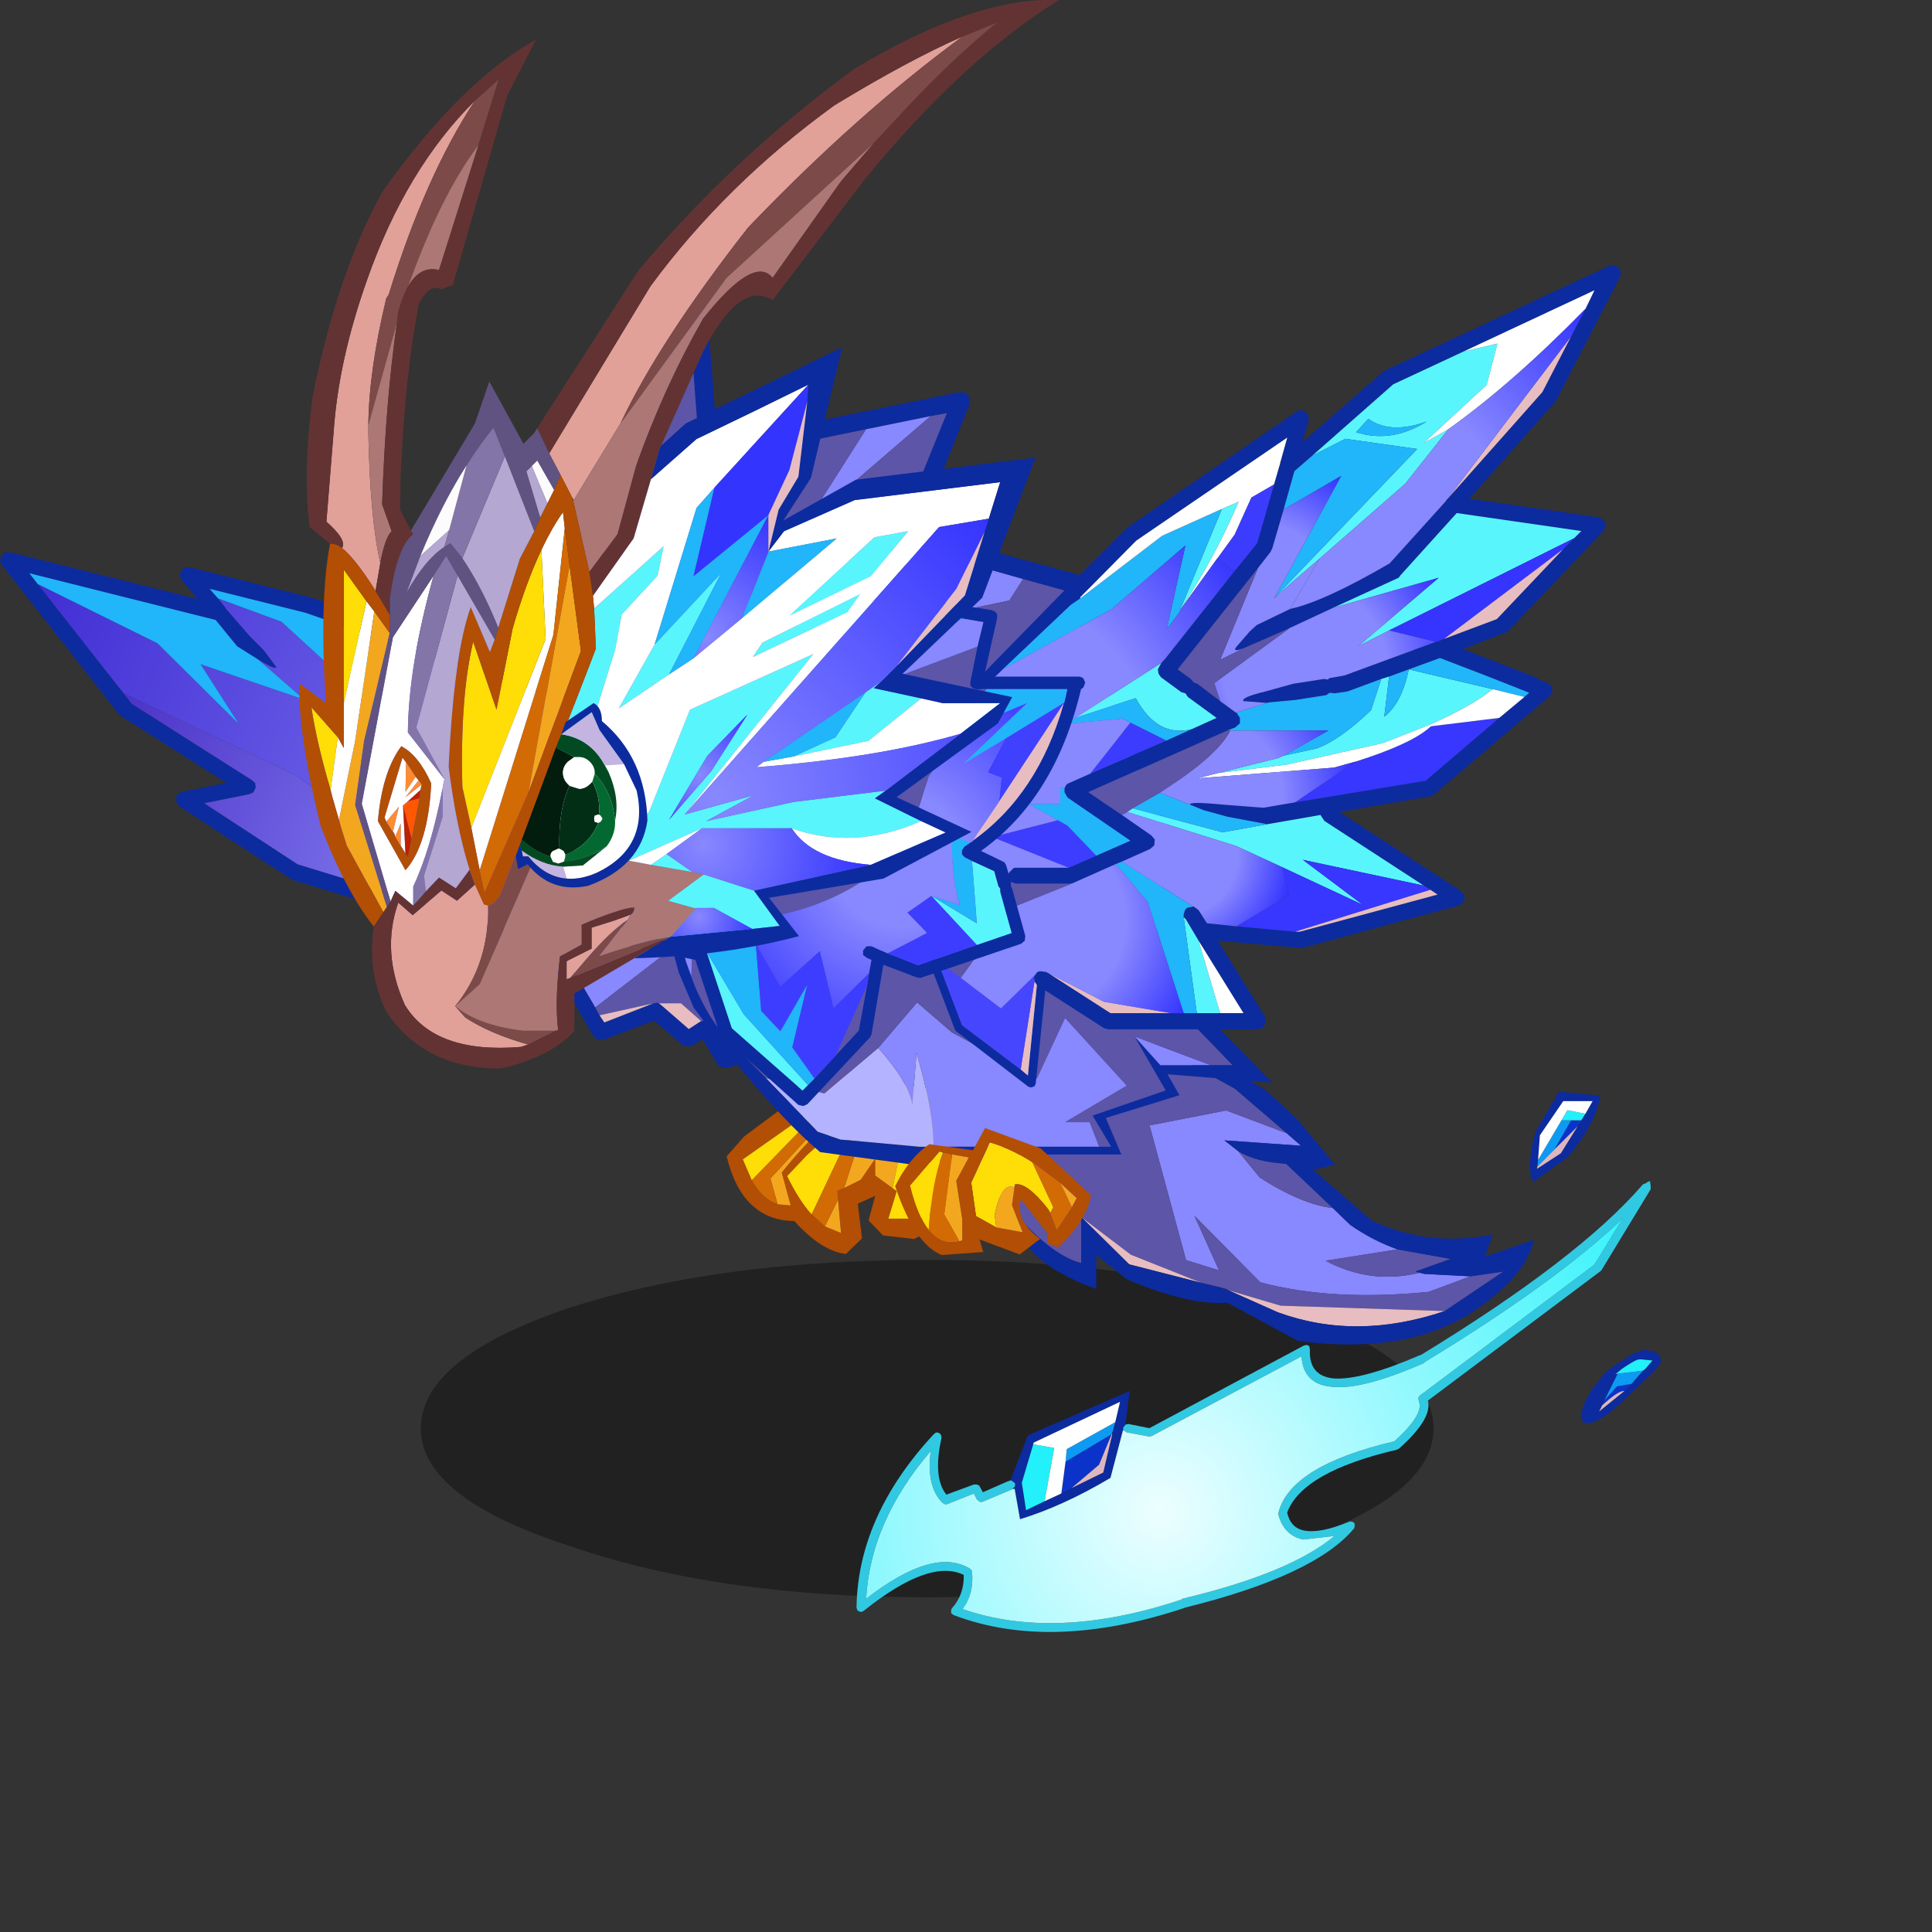 <svg xmlns:ffdec="https://www.free-decompiler.com/flash" xmlns:xlink="http://www.w3.org/1999/xlink" ffdec:objectType="frame" height="90" width="90" xmlns="http://www.w3.org/2000/svg"><rect width="100%" height="100%" fill="#333333" stroke="none"/><use ffdec:characterId="2" height="9.8" transform="matrix(.85 0 0 1.604 19.603 58.69)" width="55.5" xlink:href="#a"/><use ffdec:characterId="4" height="45.1" transform="matrix(.558 0 0 .558 39.9 50.85)" width="67.2" xlink:href="#b"/><use ffdec:characterId="6" height="43.1" transform="matrix(.558 0 0 .558 0 25.7)" width="68.65" xlink:href="#c"/><use ffdec:characterId="8" height="15.35" transform="matrix(.558 0 0 .558 33.85 49.85)" width="19.5" xlink:href="#d"/><use ffdec:characterId="10" height="30.8" transform="matrix(.558 0 0 .558 44.9 45.45)" width="47.6" xlink:href="#e"/><use ffdec:characterId="12" height="54.8" transform="matrix(.558 0 0 .558 29.75 23.65)" width="52.9" xlink:href="#f"/><use ffdec:characterId="14" height="68.65" transform="matrix(.558 0 0 .558 42.75 12.35)" width="58.7" xlink:href="#g"/><use ffdec:characterId="16" height="10.75" transform="matrix(.558 0 0 .558 41.7 52.55)" width="16.35" xlink:href="#h"/><use ffdec:characterId="18" height="66.8" transform="matrix(.558 0 0 .558 26.95 14.25)" width="42.3" xlink:href="#i"/><use ffdec:characterId="24" height="89.2" transform="matrix(.558 0 0 .558 13.95 0)" width="63.4" xlink:href="#j"/><defs><radialGradient cx="0" cy="0" gradientTransform="translate(25.3 35.05) scale(.056)" gradientUnits="userSpaceOnUse" id="u" r="819.2" spreadMethod="pad"><stop offset="0" stop-color="#edfeff"/><stop offset="1" stop-color="#39f3fc"/></radialGradient><radialGradient cx="0" cy="0" gradientTransform="translate(34.4 27) scale(.035)" gradientUnits="userSpaceOnUse" id="v" r="819.2" spreadMethod="pad"><stop offset="0" stop-color="#7f78ef"/><stop offset="1" stop-color="#4c32c7"/></radialGradient><radialGradient cx="0" cy="0" gradientTransform="translate(47.35 25.1) scale(.06)" gradientUnits="userSpaceOnUse" id="w" r="819.2" spreadMethod="pad"><stop offset="0" stop-color="#7f78ef"/><stop offset="1" stop-color="#422fd5"/></radialGradient><radialGradient cx="0" cy="0" gradientTransform="translate(5.9 41.15) scale(.032)" gradientUnits="userSpaceOnUse" id="x" r="819.2" spreadMethod="pad"><stop offset=".525" stop-color="#88f"/><stop offset="1" stop-color="#3434ff"/></radialGradient><radialGradient cx="0" cy="0" gradientTransform="matrix(.018 0 0 .018 9.65 54.75)" gradientUnits="userSpaceOnUse" id="y" r="819.2" spreadMethod="pad"><stop offset=".525" stop-color="#88f"/><stop offset="1" stop-color="#3434ff"/></radialGradient><radialGradient cx="0" cy="0" gradientTransform="translate(21.6 49.2) scale(.012)" gradientUnits="userSpaceOnUse" id="z" r="819.2" spreadMethod="pad"><stop offset=".525" stop-color="#88f"/><stop offset="1" stop-color="#3434ff"/></radialGradient><radialGradient cx="0" cy="0" gradientTransform="translate(23.6 44.4) scale(.016)" gradientUnits="userSpaceOnUse" id="A" r="819.2" spreadMethod="pad"><stop offset=".525" stop-color="#88f"/><stop offset="1" stop-color="#3434ff"/></radialGradient><radialGradient cx="0" cy="0" gradientTransform="translate(32.3 33.5) scale(.016)" gradientUnits="userSpaceOnUse" id="B" r="819.2" spreadMethod="pad"><stop offset=".525" stop-color="#88f"/><stop offset="1" stop-color="#3434ff"/></radialGradient><radialGradient cx="0" cy="0" gradientTransform="translate(35.2 25.2) scale(.036)" gradientUnits="userSpaceOnUse" id="C" r="819.2" spreadMethod="pad"><stop offset=".525" stop-color="#88f"/><stop offset="1" stop-color="#3434ff"/></radialGradient><radialGradient cx="0" cy="0" gradientTransform="translate(28.5 28.05) scale(.015)" gradientUnits="userSpaceOnUse" id="D" r="819.2" spreadMethod="pad"><stop offset=".525" stop-color="#88f"/><stop offset="1" stop-color="#3434ff"/></radialGradient><radialGradient cx="0" cy="0" gradientTransform="translate(26.75 46.3) scale(.021)" gradientUnits="userSpaceOnUse" id="E" r="819.2" spreadMethod="pad"><stop offset=".322" stop-color="#88f"/><stop offset=".914" stop-color="#44f"/></radialGradient><radialGradient cx="0" cy="0" gradientTransform="translate(33.95 53.25) scale(.014)" gradientUnits="userSpaceOnUse" id="F" r="819.2" spreadMethod="pad"><stop offset="0" stop-color="#88f"/><stop offset="1" stop-color="#3434ff"/></radialGradient><radialGradient cx="0" cy="0" gradientTransform="translate(34.75 66.55) scale(.04)" gradientUnits="userSpaceOnUse" id="G" r="819.2" spreadMethod="pad"><stop offset="0" stop-color="#88f"/><stop offset="1" stop-color="#3434ff"/></radialGradient><radialGradient cx="0" cy="0" gradientTransform="translate(33.4 64.7) scale(.008)" gradientUnits="userSpaceOnUse" id="H" r="819.2" spreadMethod="pad"><stop offset="0" stop-color="#88f"/><stop offset="1" stop-color="#3434ff"/></radialGradient><radialGradient cx="0" cy="0" gradientTransform="translate(33.7 70.5) scale(.017)" gradientUnits="userSpaceOnUse" id="I" r="819.2" spreadMethod="pad"><stop offset="0" stop-color="#88f"/><stop offset="1" stop-color="#3434ff"/></radialGradient><radialGradient cx="0" cy="0" gradientTransform="translate(33.35 76.55) scale(.006)" gradientUnits="userSpaceOnUse" id="J" r="819.2" spreadMethod="pad"><stop offset="0" stop-color="#88f"/><stop offset="1" stop-color="#3434ff"/></radialGradient><use ffdec:characterId="1" height="9.8" width="55.5" xlink:href="#k" id="a"/><use ffdec:characterId="3" height="45.1" width="67.2" xlink:href="#l" id="b"/><use ffdec:characterId="5" height="43.1" width="68.65" xlink:href="#m" id="c"/><use ffdec:characterId="7" height="15.35" width="19.5" xlink:href="#n" id="d"/><use ffdec:characterId="9" height="30.8" width="47.6" xlink:href="#o" id="e"/><use ffdec:characterId="11" height="54.8" width="52.9" xlink:href="#p" id="f"/><use ffdec:characterId="13" height="68.65" width="58.7" xlink:href="#q" id="g"/><use ffdec:characterId="15" height="10.75" width="16.35" xlink:href="#r" id="h"/><use ffdec:characterId="17" height="66.8" width="42.3" xlink:href="#s" id="i"/><use ffdec:characterId="19" height="89.2" width="63.4" xlink:href="#t" id="j"/><g id="l" fill-rule="evenodd"><path d="m22.45 27.8.25-.05 1.75.35 12.9-6.9.25-.05.2.1.05.3q-.1 2.2 2 2.4 2.35.15 7.2-1.95h.05q13.2-8.05 18.55-14.25l.25-.1q.25-.2.35-.15l.05.4v.25l-4.1 6.75-.1.1-14.4 10.8q.4 1.5-2.4 4l-.2.1q-7.9 1.85-9.15 5.25.3 1.3 1.45 1.5 1.35.25 3.75-.75h.2l.2.1.05.2-.05.25q-3.25 3.95-14.2 6.65h.05q-11.15 3.7-19.3.6l-.2-.15v-.25l.05-.15q1.05-1.15 1-2.8-2.85-1.4-8.35 3l-.2.1-.3-.1-.1-.25q.1-7.65 6.45-14.5l.2-.15.25.05.15.15.05.25q-.75 3.3.4 4.75l2.3-.85h.25l.2.1.3.55 2.05-.9.15-.05.1-.05.15.05.25.2v.25l-.1.1-.15.15-2.5 1.05h-.2l-.25-.2-.25-.5-2.25.9H7.4l-.2-.1Q5.8 33 6.2 30 1.15 35.9.8 42.35q5.65-4.4 8.7-2.5l.1.1.05.2q.15 1.8-.8 3.05 7.8 2.7 18.3-.8v-.05Q36.2 40.2 39.9 37.1l-2.6.3q-1.65-.35-2.1-2.15l.05-.2q1.1-3.85 9.65-5.85 2.5-2.25 2.05-3.35l-.05-.25.1-.2 14.6-10.95 2.4-3.9q-5.65 5.4-16.6 12.05v.05q-5.15 2.25-7.6 2-2.5-.15-2.65-2.55l-12.5 6.65-.2.05-1.9-.35-.2-.15-.1-.1v-.15l.2-.25" fill="#31c9e1"/><path d="m60.5 2.4.35-.55.6-1.05H59l-1.95 2.85-.15 2.05-.15.65.05.1 2-1.3 1.4-2.25.3-.5m-3.8.9L58.65 0l3.45.35q-.4 2.35-2.65 5.05L56.5 7.55q-.65-1.15.2-4.25M12.85 32.45l1.45-3.75 8.5-3.7-.35 2.8-.2.25v.2l-1.05 4q-3.95 2.35-7.55 3.45l-.45-2.55-.05-.1.1-.1v-.25l-.25-.2-.15-.05m8.75-4.85.4-1.7-7.2 3.4-.05.15-.95 3.2.35 2.3 1.55-.75 1.4-.65.85-.45 2.65-1.3.75-3.2.05-.25.2-.75m44.05-4.3.2-.15.6-.7-1.05-.1-.25.05q-.45.2-1.25.75l-.55.45.2-.05-1.1 2.2-.2.45-.25.5 2.1-1.7.25-.25.35-.35.95-1.1m.4-1.7q.6.05.85.3l.3.5q0 .4-1.3 1.6l-1.45 1.4-1.5 1.35q-1.25.95-1.9.95-.55 0-.55-.65 0-.7.85-2.15l1-1.25.15-.2.8-.6 1.35-.85q.8-.5 1.4-.4" fill="#0c2b9f"/><path d="M59.65 2.4h.85l-.3.5-1.95 1.95 1.4-2.45M17.1 33.55l.35-2.65 3.85-2.3-1.05 2.55-2.3 1.95-.85.45m47.6-9.15-.35.35-.25.25q-.5-.05-1.85 1.2l.2-.45 1.05-1.15 1.2-.2" fill="#0c33c9"/><path d="M58.85 2.4h.8l-1.4 2.45-1.4 1.4.05-.55 1.95-3.3m-41.4 28.5.1-1.05 4.05-2.25-.2.75-.1.25-3.85 2.3m46.1-7.35 2.1-.25-.95 1.1-1.2.2-1.05 1.15 1.1-2.2" fill="#0d9af3"/><path d="M59.65 2.4h-.8l.5-.85 1.5.3-.35.55h-.85m-44.9 27.05 1.75.3-.8 4.45-1.55.75-.35-2.3.95-3.2m48.8-5.9-.2.05.55-.45q.8-.55 1.25-.75l.25-.05 1.05.1-.6.7-.2.15-2.1.25" fill="#22f0fa"/><path d="m56.85 6.25 1.4-1.4L60.2 2.9l-1.4 2.25-2 1.3.05-.2M21.35 28.6l-.75 3.2-2.65 1.3 2.3-1.95 1.05-2.55h.05M64.1 25 62 26.7l.25-.5q1.35-1.25 1.85-1.2" fill="#ddb7c0"/><path d="m60.85 1.85-1.5-.3-.5.85-1.95 3.3.15-2.05L59 .8h2.45l-.6 1.05m-46.1 27.6.05-.15 7.2-3.4-.4 1.7-4.05 2.25-.1 1.05-.35 2.65-1.4.65.8-4.45-1.75-.3" fill="#fff"/><path d="m22.35 28.3.2.15 1.9.35.2-.05 12.5-6.65q.15 2.4 2.65 2.55 2.45.25 7.6-2v-.05Q58.35 15.95 64 10.55l-2.4 3.9L47 25.4l-.1.2.05.25q.45 1.1-2.05 3.35-8.55 2-9.65 5.85l-.05.2q.45 1.8 2.1 2.15l2.6-.3q-3.7 3.1-12.75 5.25v.05q-10.5 3.5-18.3.8.95-1.25.8-3.05l-.05-.2-.1-.1q-3.05-1.9-8.7 2.5Q1.15 35.9 6.2 30q-.4 3 1 4.35l.2.1h.15l2.25-.9.25.5.25.2h.2L13 33.2l.2-.05.45 2.55q3.6-1.1 7.55-3.45l1.05-4 .1.05" fill="url(#u)"/></g><g id="m" fill-rule="evenodd"><path d="m67.8 39.65.5.05.35.4-.1.55-.4.3-7.5 2.15-.4-.05-.35-.25-1.25-2.1-.85.55-.4.05-.4-.1-2.4-2.05-4.2 1.6h-.5l-.35-.3-3.8-6.55-21.35-6.5-.15-.1-9.3-6.05-.25-.45.05-.5.4-.25 3.75-.75-8.75-5.55-.2-.15L.15 1.1 0 .7.15.3l.3-.25h.4l15.65 3.9-1.35-1.6-.15-.4.15-.4.3-.25h.4l10 2.5h.05l23.2 8 2.3.85 8.1 2.7q3.8 1.2 1.95.85l-4.2-1-8.6-2.15-18.4-6.3L25.5 5.1l-8-2 .7.8.65.8v.05l2 2.3L22 8.2l1.05 1.4q.05.35-1.5-.6L19.8 7.9 18 5.7 2.45 1.8l.7.9 7.15 9.1.7.9 10 6.35.3.25.05.4-.2.4-.35.15-3.75.75 7.8 5.1 17.35 5.3 2.15.7 2.05.6.35.3 2.95 5.05.35.65.4.6 4.1-1.6.35-.05.1.05.2.15 2.3 2 1-.65h.05l.3-.1.3.1.3.25 1.35 2.25 7-2.05" fill="#0c2b9f"/><path d="m42.2 31.4-17.35-5.3-7.8-5.1 3.75-.75.35-.15.2-.4-.05-.4-.3-.25-10-6.35-.7-.9 14.45 6.9L42.2 31.4" fill="url(#v)"/><path d="m44.35 32.1-2.15-.7-17.45-12.7-14.45-6.9-7.15-9.1 10 4.95 6.8 6.75-3.2-5 8.65 2.95L21.55 9q1.55.95 1.5.6L22 8.2l-1.15-1.15-2-2.3V4.7l-.65-.8 5.3 1.95 8.95 8.2-2.2-7.3 18.4 6.3 8.6 2.15 4.2 1 2.85 10.55-3.45 2.7-16.5 2.65" fill="url(#w)"/><path d="m3.15 2.7-.7-.9L18 5.7l1.8 2.2L21.55 9l3.85 3.35-8.65-2.95 3.2 5-6.8-6.75-10-4.95M18.2 3.9l-.7-.8 8 2 4.75 1.65 2.2 7.3-8.95-8.2-5.3-1.95" fill="#21b5fa"/><path d="M49.7 38.05 46.75 33l-.35-.3-2.05-.6 16.5-2.65-11.15 8.6" fill="#88f"/><path d="m67.8 39.65-7 2.05-1.35-2.25-.3-.25-.3-.1-.3.1-1.7-1.5H55l-.1-.05-.35.05-4.5 1-.35-.65 11.15-8.6 3.45-2.7 3.5 12.9" fill="#5c55a8"/><path d="m58.5 39.2-1 .65-2.3-2-.2-.15h1.85l1.7 1.5h-.05m-3.95-1.5-4.1 1.6-.4-.6 4.5-1" fill="#e7bdc1"/></g><g id="n" fill-rule="evenodd"><path d="m18.75 2 .75.15-.8 10.4-3.05 1.55-2.6-.3-1.2-1.25.55-2.05-1.45.65.35 2.9-1.35 1.3q-2.05-.25-4.3-2.75Q1.3 12.55 0 7.2l1.45-1.65L8.9 0l2.35.5L9.1 2 1.35 7.45 2.1 9.2q.85 1.55 2.15 2l1.1.1-.75-2.75q2.2-2.75 4.6-4.8l.35-.3Q11.3 2 13.05.85l.5.05-1.25 1.2-.8.65L6.7 7.1 5.05 8.85q1 2.05 2.05 3.2l1.1 1 1.35.55-.25-2.8-.05-.7.05-.05.5-.2 1.4-.7 1.2-1.75v1.4l1.45 1.05.35.25-.7 2.3h2.65l1.9-1.95.7-8.45" fill="#b34e05"/><path d="m13.55.9 2.05.45-1.75 8.5L12.4 8.8V7.4l-1.2 1.75-1.4.7 2.5-7.75L13.55.9M9.3 10.8l.25 2.8-1.35-.55 1.1-2.25m-5.05.4-.6-2.15 4.5-4.9 1.05-.4Q6.8 5.8 4.6 8.55l.75 2.75-1.1-.1" fill="#f3a71e"/><path d="m15.6 1.35 3.15.65-.7 8.45-1.9 1.95H13.5l.7-2.3-.35-.25 1.75-8.5m-8.5 10.7q-1.05-1.15-2.05-3.2L6.7 7.1l4.8-4.35-4.4 9.3m-5-2.85-.75-1.75L9.1 2l-7 7.2" fill="#ffdd06"/><path d="m11.25.5 1.8.35Q11.3 2 9.55 3.45l-.35.3-1.05.4-4.5 4.9.6 2.15q-1.3-.45-2.15-2l7-7.2L11.25.5M9.8 9.85l-.5.2-.05.05.05.7-1.1 2.25-1.1-1 4.4-9.3.8-.65-2.5 7.75" fill="#d36b04"/></g><g id="o" fill-rule="evenodd"><path d="m42.3 25.1-3.5 1.3q-8.1.8-14.05-.8l-5.5-5.55 2.05 4.55-2.75-.85L15.5 12.5l6.4-1.25 5.05 1.9 1.2 1.05-6.4-.45 1.15.9 1.8 2.2q3.5 2.25 6.1 2.55l1.45 1.4q1.85 1.3 3.95 2.05l-6 .95q3.75 2 7.85 1l.4.1 3.85.2" fill="#88f"/><path d="m.35 15.3 7.6-14 14.7 8.15 4.3 3.7-5.05-1.9-6.4 1.25 3.05 11.25 2.75.85-2.05-4.55 5.5 5.55q5.95 1.6 14.05.8l3.5-1.3 2.75-.4-4.9 3.3-13.7-.45-4.4-1.3-.15-.1-.4-.1-1.65-.4-5.9-2.35-4.15-3.15V24q-2.6-.65-6.2-4.9L.35 15.3m22.55-.65q1.45.9 4 1.05l3.9 3.7q-2.6-.3-6.1-2.55l-1.8-2.2m13.3 8.2 4.45.8-2.95 1.05.35.1q-4.1 1-7.85-1l6-.95" fill="#5c55a8"/><path d="m9.8 20.15 4.15 3.15 5.9 2.35-6.05-1.55-4-3.95m12.25 6.1 4.4 1.3 13.7.45q-7.4 2.5-13.95.1l-4.15-1.85" fill="#e7bdc1"/><path d="m.35 15.3 3.25 3.8q3.6 4.25 6.2 4.9v-3.85l4 3.95 6.05 1.55 1.65.4.55.2 4.15 1.85q6.55 2.4 13.95-.1l4.9-3.3-2.75.4-3.85-.2-.4-.1-.35-.1 2.95-1.05-4.45-.8q-2.1-.75-3.95-2.05l-1.45-1.4-3.9-3.7q-2.55-.15-4-1.05l-1.15-.9 6.4.45-1.2-1.05-4.3-3.7L7.95 1.3l.7-1.3L25.2 9.55l2.7 2.5L31 15.8l-1.85.4 4.9 4.25q4.85 2.25 10.1 1.15l-.65 1.85 4.1-1.4q-.75 3.25-5.5 6.25-5.45 3.35-14.2 2.2L22 27.3q-3.2.25-8.4-1.95l-2.55-2.05v2.85Q7.75 25 5.85 23.2L0 15.95l.35-.65" fill="#0c2b9f"/></g><g id="p" fill-rule="evenodd"><path d="M24.6 53.35h-1.15l-6.6-.6-1.9-.65-4.35-4.5 4.9 1.3 4.5-3.8q2.6 2.9 2.85 4.8l.35-4.4q1.45 5 1.4 7.85" fill="#b3b3ff"/><path d="M12.3 11.65 15.6 1.3l16.5 4.65-1.15 1.8-18.65 3.9M.6 25.85l4.35-4.65-.55 17.95-.45-1.25L.6 25.85m47.2 20.7h-4.25l-2.15-2.4 6.4 2.4m-9.35 6.8H24.6q.05-2.85-1.4-7.85l-.35 4.4Q22.6 48 20 45.1l3.25-3.8 2.9 2.5 7.1 3.85 2.35-5.05 5.15 5.65-5.15 3.05h2.05l.8 2.05" fill="#88f"/><path d="m4.95 21.2 6.55-6.95.8-2.6 18.65-3.9 1.15-1.8 3.45.95 8.6 20.5-1.45 12 6.9 7.15h-1.8l-6.4-2.4 2.6 4.5-6.1 2.1 1.55 2.6h-1l-.8-2.05H35.6l5.15-3.05-5.15-5.65-2.35 5.05-7.1-3.85-2.9-2.5L20 45.1l-4.5 3.8-4.9-1.3-2.95-3q-1.75-1.75-3-4.75l-.25-.7.55-17.95" fill="#5c55a8"/><path d="M15.6 1.3 16 0h.05l20.7 5.6 8.3 21.3-1.85 11.2 9.7 9.9-8.75-.7 1 1.75-6.15 1.9L40.3 54h-8.2l-9.55.8-7.4-1q-2.85-2.4-6.7-7.05l-3.85-5-1.25-2.95L0 26.5l.6-.65L3.95 37.9l.45 1.25.25.7q1.25 3 3 4.75l2.95 3 4.35 4.5 1.9.65 6.6.6h16l-1.55-2.6 6.1-2.1-2.6-4.5 2.15 2.4h6.05l-6.9-7.15 1.45-12-8.6-20.5-3.45-.95L15.6 1.3" fill="#0c2b9f"/></g><g id="q" fill-rule="evenodd"><path d="m.6 39.75-.5.3q-.2-.2 6.05-6.65l6.45-6.6 4.8-4.8.1-.1 14.1-9.65q.15-.15.35-.15l.4.15.25.3.05.4-.55 1.85 6.75-5.9q.1-.1.15-.1L57.75.05l.4-.05.35.2.2.35-.05.4L53.3 11.3l-.1.15-7.15 8.05 10.8 1.55.45.25.15.45-.2.45-8 8.4-.25.1-3.5 1.35-.05-.05-.1.1.15-.05 6.2 2.4.3.25.25.05.3.1.35.3.1.45-.25.4-9.65 8.2-.3.15-7.6 1.3 10.15 6.6.3.4-.05.5-.4.3L32.15 57h-.25l-6.85-.6L29 62.75l.05.5-.2.4-.45.15H15.9l-.35-.1-4.9-3.15-.8 7.8-.1.2-.25.1-.25-.05-6.05-4.65-.1-.15-3.05-8.05v-.25l.05-.1.15-.1h.3l.2.2.9 2.55 2.05 5.4 4.9 3.7.6.5.75-7.55-.2-.3v-.1q-.1-.25.05-.45l.05-.05q.1-.25.4-.25l.45.05.2.1 5.2 3.35h11.1l-3.75-6.05-1.1-1.85h-.05l-.1-.25v-.05l.05-.2q.05-.25.25-.4l.5-.1h.05l.4.3.7 1.1h.05l2.4.25 4.9.45h.4l11.5-3.1-.6-.4-.55-.35-8.3-5.4-.3-.45v-.05l-3.45.6-1.15.15-3.2-.6-2-.55-1.1-.45q-.2-.3 2.85 0l3.25.25 2.65-.45 10.9-1.8 6.15-5.25 2.1-1.75.4-.35q-3.75-1.5-7.45-2.9l-4.25 1.55-.65.2-2.7 1-.15.05-1.05.15-.4-.05-.3.2-2.55.4-2.15.2-.25.05-1.95-.15q-.25-.3 1.8-.8l2.35-.65 2.55-.4.35.05q.1-.15.3-.15l1.1-.2 7.6-2.8h.05-.05l.5-.1h-.25l.45-.15 4.4-1.65 5.55-5.85.9-.9.6-.6L45 20.7l-4.7 5.2-.15.2-5.45 2.5-3.65 1.7-2.15.95-1.05.45-.45.2-.1.05q-1.25.5-.55-.25l1-1.15.55-.5 2.8-1.35q2.8-.6 8.3-3.8l4.65-5.15.1-.1v-.05l.05-.05.05-.05 7.9-8.9 2.4-4.65 1.2-2.3.75-1.55-10.9 5.1-5.9 2.75-6.75 5.95-1.5 1.3-.9 3.2-.95 3.25-.15.3-1.05 1.35-6.7 8.45 1.1.8.25.3.3.1 1.9 1.45 1.3.95.1.05.25.4v.45l-.4.35-.65.25L14.25 44l2.8 1.9 2.45 1.7.3.35-.05.5-.35.3-2.35 1.05-.5.2-3.6 1.6-.15.05H8.2l-.4-.15-.15-.2-.1-.3q0-.3.25-.45.15-.25.4-.25h4.4l2.3-1 2.85-1.25-5.25-3.6-.25-.45v-.35l.05-.05q.05-.25.3-.35l1.8-.8 6.35-2.75 2.1-.95 2.1-.95-2.4-1.75-.2-.3-.35-.1-1.7-1.25-.2-.3-.05-.35.15-.3.15-.25.45-.5-.25.3 5.9-7.45 1.9-2.35 1.4-4.9.45-1.55.05-.15v-.05l.6-2.15-12.6 8.6-4.7 4.75-.75.6-5.7 5.4-.3.3-6.2 5.7" fill="#0c2b9f"/><path d="m20.35 33.2-.15.25-.15.3.05.35.2.3 1.7 1.25.35.1.2.3 2.4 1.75-2.1.95q-2.85.7-4.65-2.6l-5.05 1.65 7.2-4.6m12.6-17.3 6.75-5.95 5.9-2.75 2.8-.65-.9 3.45-5.25 4.85 2.05-1.15-3.6 4.55-7.15 6.25-3.6 3.1L41.7 15.35l-6-.85-2.75 1.4m1.75 12.7 5.45-2.5.15-.2 4.7-5.2 10.4 1.5-.6.6-15.45 7.7-2.55 1.3 6.7-5.7-8.8 2.5m4 5.95.65-.2-.4 3.35q1.45-1.1 2.05-3.95l7 1.65q-1.55 1.3-5.2 2.95l-3.95 1.55-8.05 1.8-5.7.7 5-1.25.45-.2 2.75-.6q1.95-.7 4.55-3.2l.85-2.6M30.2 46.5l3.45-.6v.05l.3.45 8.3 5.4-10.1-2.15 5 3.75-6.75-3.15-3.8-1.75-9.1-2.85.45-.3 7.5 2 3.6-.65 1.15-.2m-7.9 8.05h.05l1.1 1.85 1.8 6.05H23.3l-1.1-8.05.1.15m15.35-41.7h-.05l-1 1.1q2.95.95 5.9-.9-3 1.1-4.85-.2m-12.25 7.5 1.4-.6q-2.05 4.8-4.9 9.05l3.5-8.45m4.4 7.45v-.05.05" fill="#59f5fd"/><path d="m7.1 33.75 5.7-5.4.8-.55 6.8-5.2 5-2.25-3.5 8.45v.1l-.7.95-.4.5 1.55-6.95-6.2 5.35-9.05 5m15.75 5-2.1.95-3-1.5-.6-.35-4.9.45.9-.5 5.05-1.65q1.8 3.3 4.65 2.6m-10.6 4.9V44l.25.45 5.25 3.6-2.85 1.25-2.4-2.5-.8-.45L9.3 45h2.6v-1.4l.35.05m4.3 6.35.5-.2L23 53.55l-.5.1q-.2.15-.25.4l-.05.2v.15l1.1 8.05h-1.1l-3-9.3L16.55 50m9.3-11.15.65-.25.4-.35v-.45l-.25-.4-.05-.05 2.55-.8.25-.05 2.15-.2 2.55-.4.3-.2.4.05 1.05-.15.15-.05 2.7-1-.85 2.6q-2.6 2.5-4.55 3.2l-2.75.6 3.75-2.1h-8.45m4.7-18.45.9-3.2 1.5-1.3 2.75-1.4 6 .85L29.95 27.6l-.15.15 5.55-10.15-4.8 2.8m8.8 13.95 4.25-1.55q3.7 1.4 7.45 2.9l-.4.35L48 35.4l-7-1.65q-.6 2.85-2.05 3.95l.4-3.35m-16.6 10.7 1.1.45 2 .55 3.2.6v.05l-3.6.65-7.5-2 2.25-1.3 2.55 1m14.9-32.2q1.85 1.3 4.85.2-2.95 1.85-5.9.9l1-1.1h.05" fill="#21b5fa"/><path d="m54.8 22.8-.9.9-9.95 7.5-.45.15h.25l-.5.1h.05-.05l-3.9-.95 15.45-7.7" fill="#3535ff"/><path d="m48.55 37.8-6.15 5.25-10.9 1.8 5.05-3.4q4.75-1.5 6.3-2.95l5.7-.7m-6.3 14 .55.35-11.3 3.5-4.9-.45 4.4-2.6-.6-2.35 6.75 3.15-5-3.75 10.1 2.15" fill="#3737ff"/><path d="m54.55 5.95-2.4 4.65-7.9 8.9 10.3-13.55M53.9 23.7l-5.55 5.85-4.4 1.65 9.95-7.5M42.8 52.15l.6.4-11.5 3.1h-.4l11.3-3.5m-21.65 10.3H16.1l-5.2-3.35 4.65 2.4 5.6.95M9.75 59.8l.2.3-.75 7.55-.6-.5 1.15-7.35" fill="#e7bdc1"/><path d="m29.75 18.3-1.4 4.9-1.9 2.35L25 24.5l1.45-2 1.4-3.1 1.9-1.1m-9 21.4-6.35 2.75 3.35-4.25 3 1.5" fill="#3c3cff"/><path d="M9.8 59.25q-.15.2-.05.45v.1L8.6 67.15l-4.9-3.7-2.05-5.4L3.6 59.5l3.35 2.55 2.85-2.8" fill="#4646ff"/><path d="m13.55 27.75 4.7-4.75 12.6-8.6-.6 2.15v.05l-.05.15-.45 1.55-1.9 1.1-1.4 3.1-1.45 2-3.1 4.3q2.85-4.25 4.9-9.05l-1.4.6-5 2.25-6.8 5.2-.05-.05M45.6 7.2l10.9-5.1-.75 1.55Q49.7 9.85 44.3 13.7l-2.05 1.15L47.5 10l.9-3.45-2.8.65m5.05 28.85-2.1 1.75-5.7.7q-1.55 1.45-6.3 2.95l-1.8.5-11.45.9 1.8-.45 5.7-.7 8.05-1.8 3.95-1.55.05.15-.05-.15q3.65-1.65 5.2-2.95l2.65.65M23.45 56.4l3.75 6.05h-1.95l-1.8-6.05" fill="#fff"/><path d="m.6 39.75 6.2-5.7.3-.3 9.05-5 6.2-5.35-1.55 6.95.4-.5.7-.95v-.1l3.1-4.3 1.45 1.05-5.9 7.45.25-.3-.45.5-7.2 4.6-.9.5 4.9-.45.6.35-3.35 4.25-1.8.8q-.25.1-.3.35l-.05.05-.35-.05V45H9.3l2.4 1.35-5.45 1.4 6.35 2.55H8.2q-.25 0-.4.25-.25.15-.25.45l.1.3L.3 48.75l.3-9" fill="url(#x)"/><path d="m12.8 51.65.15-.05 3.6-1.6 2.65 3.15 3 9.3h-1.05l-5.6-.95-4.65-2.4-.2-.1-.45-.05q-.3 0-.4.25l-.05.05-2.85 2.8L3.6 59.5l4.25-5.85 4.85-1.95.1-.05" fill="url(#y)"/><path d="m17.05 49.8 2.35-1.05.35-.3.05-.5-.3-.35-2.45-1.7.45-.25 9.1 2.85 3.8 1.75.6 2.35-4.4 2.6-2.4-.25h-.05l-.7-1.1-.4-.3H23l-5.95-3.75" fill="url(#z)"/><path d="m31.5 44.85-2.65.45-3.25-.25q-3.05-.3-2.85 0l-2.55-1 .6-.4q4.25-2.75 5.3-4.8h8.2l-3.75 2.1-.45.2-5 1.25-1.8.45 11.45-.9 1.8-.5-5.05 3.4" fill="url(#A)"/><path d="m26.55 37.35-1.3-.95-.5-1.5 6.3-4.6 3.65-1.7 8.8-2.5-6.7 5.7 2.55-1.3 3.9.95-7.6 2.8-1.1.2q-.2 0-.3.15l-.35-.05-2.55.4-2.35.65q-2.05.5-1.8.8l1.95.15-2.55.8h-.05" fill="url(#B)"/><path d="m55.75 3.65-1.2 2.3-10.3 13.55-.05.05-.05.05-.1.15-4.65 5.15q-5.5 3.2-8.3 3.8l2.45-4.2 7.15-6.25 3.6-4.55q5.4-3.85 11.45-10.05" fill="url(#C)"/><path d="m28.4 25.3 1.05-1.35.15-.3.95-3.25 4.8-2.8-5.55 10.15v.05l.15-.2 3.6-3.1-2.45 4.2-2.8 1.35-.55.5-1 1.15q-.7.75.55.25l.1-.05-2.15 1.05 3.15-7.65" fill="url(#D)"/><path d="m7.65 51.3.15.2.4.15h4.5v.05l-4.85 1.95L3.6 59.5l-1.95-1.45-.9-2.55-.2-.2H.1l.2-6.55 7.35 2.55m9.4-5.4-2.8-1.9 11.6-5.15h.25q-1.05 2.05-5.3 4.8l-.6.4-2.25 1.3-.45.3-.45.25m8.2-9.5-1.9-1.45-.3-.1-.25-.3-1.1-.8 6.7-8.45-3.15 7.65 2.15-1.05.45-.2 1.05-.45 2.15-.95-6.3 4.6.5 1.5" fill="#5c55a8"/><path d="m14.9 49.3-2.3 1-6.35-2.55 5.45-1.4.8.45 2.4 2.5" fill="#3d3dff"/></g><g id="r" fill-rule="evenodd"><path d="M2.8 8.5q-.95-1.2-1.55-3.7L3.7 1.95l.3.1Q3.1 4.3 2.8 8.5m5.65-.2-1.7-.95-.4-2.8L7.9 1.2q1.75.5 3.55 1.65L13.2 6.6l-.25.5-.15-.3Q11 4.5 10 4.7l-.05.25q-1.05-.5-1.65 2.3l.15 1.05" fill="#ffdd06"/><path d="M5.35 9.45h.05l.2-.1V7.6l-.5-3.2 1.05-1.95-1.4-.25L4 2.05l-.3-.1L1.25 4.8q.6 2.5 1.55 3.7 1.05 1.35 2.55.95m6.1-6.6Q9.65 1.7 7.9 1.2L6.35 4.55l.4 2.8 1.7.95 2.2.4-.9-2.25.2-1.5.05-.25q1-.2 2.8 2.1l.15.3.55 1.4 1.25-1.9.4-.75L13.8 4.6l-2.35-1.75m-4.95-1L7.5 0l4.65 1.7 4.2 3.9q-.4 2.2-2.75 4.35l-.85-.3v-.8l-2.25-2.9q-.5 1.75 1.6 3.3l-1.7 1.3L7.05 9.3l.3 1.05-3.45.25Q1.65 9.75 0 4.85q1.15-2.35 2.85-3.5l3.65.5" fill="#b34e05"/><path d="m4.75 2.2 1.4.25L5.1 4.4l.5 3.2v1.75l-.2.1h-.05L4.1 7.2l.65-5m3.7 6.1L8.3 7.25q.6-2.8 1.65-2.3l-.2 1.5.9 2.25-2.2-.4m5.35-3.7 1.35 1.25-.4.75-.95-2" fill="#f3a71e"/><path d="M5.35 9.45q-1.5.4-2.55-.95.3-4.2 1.2-6.45l.75.15-.65 5 1.25 2.25m7.6-2.35.25-.5-1.75-3.75L13.8 4.6l.95 2-1.25 1.9-.55-1.4" fill="#d36b04"/></g><g id="s" fill-rule="evenodd"><path d="m2.5 18.1-.45.35h-.6l-.4-.45q-.1-.3.05-.6L9.3.45Q9.4.2 9.65.1l.45-.05.45.2.2.45.85 10.6 20.2-4.1.55.05.3.45v.5L26.3 24.1l8.2 1.3.3.15.15.2v.3l-1.1 4.9h7.9q.2 0 .4.15l.15.35-.15.4-.2.15q-2.15 9.1-8.35 13.5l1.75.85.2.1.15.25.4 1.4v.35l.1.2 1.1 3.95-.05.4-.3.25-8.4 2.85-.35-.05L25.45 55l-1 5.85-.15.25-5.2 5.55-.35.15-.4-.1-6.4-5.75-.15-.2-2.05-6.15-5.4-1.15-.25-.15-.2-.25-.85-4.15q-.05-.15.05-.25l-.15-.25L0 34.45l.05-.4.4-.2.1-.05.3.1.2.35 2.5 11.8.45 2.1v.3l.15.25.8 3.8 5.35 1.15.2.1.2.2 2.1 6.35 5.9 5.2.45-.45.55-.55 1.75-1.9 1.95-2.1.7-3.8.15-1 .2-1.1-.35-.15-.35-.25v-.4l.3-.35h.4l.65.3.25.1.45.2 2.55 1 4.9-1.7 2.9-1-.95-3.45v-.25l-.15-.2-.35-1.25-1.85-.85-.6-.3-.25-.25v-.35l.2-.3.5-.35.2-.1v-.05q5.45-3.85 7.6-11.45l.05-.1.1-.4.15-.7h-7.6l-.3-.1-.2-.2v-.3l.6-2.95.5-2.05-1.75-.3-6.3-.95-.1.05h-.6l-.4-.4-.05-.55 1.65-4.2 4.5-11.1-1.35.25-5.4 1.1-12.95 2.65-.45-.05-.3-.25-.2-.35-.65-8.65L2.5 18.1" fill="#0c2b9f"/><path d="m32.85 46.35 1.85.85.35 1.25.15.2v.25l.95 3.45-2.9 1-3.8-4.1 3.8 2.3-.4-5.2m-13.7 18.7-.45.45-5.9-5.2-2.1-6.35 3.1 5.2 5.35 5.9" fill="#59f5fd"/><path d="m26.25 20.05-1.65 4.2.05.55.4.4h.6l.1-.05 6.3.95-4.6 2.7-15.95-3.7 14.75-5.05M34.05 32h6.75l-.15.7-.1.4-.05.05-4.9 3-3.5 2.1 5.35-5.1q-2.8 1.2-5.65 2.35l2.25-3.5M32.7 44.8l-.5.35-.2.3v.35l.25.25.6.3.4 5.2-3.8-2.3 2.4.8q-.7-2.1-.7-5.9l1.55.65m-13 19.7-.55.55-5.35-5.9-3.1-5.2-.2-.2-.2-.1-5.35-1.15-.8-3.8-.15-.25v-.3l-.45-2.1 9.25 5.3 1.95 1.2.05.7.45 5.6 1.6 1.7 2.25-3.9-1.25 5.25 1.85 2.6" fill="#21b5fa"/><path d="m24 10.3 5.4-1.1L19 18.15l5-7.85m8.05 15.8 1.75.3-.5 2.05-14.65 5.5 8.8-5.15 4.6-2.7" fill="#88f"/><path d="M2.5 18.1 9.45 3.65l.65 8.65.2.35.3.25.45.05L24 10.3l-5 7.85L29.4 9.2l1.35-.25-4.5 11.1L11.5 25.1l15.95 3.7-8.8 5.15 14.65-5.5-.6 2.95v.3l.2.2.3.1h.85l-2.25 3.5-2.55 3.8-1.8 5.55q-5.6 6.05-14.65 6.5l-9.25-5.3-2.5-11.8-.2-.35-.3-.1L2.5 18.1" fill="#5c55a8"/><path d="m33.25 53.35-4.9 1.7-2.55-1 3.3-1.7-1.65-1.7 2-1.4 3.8 4.1m-9 2.35-.15 1-2.65 5.9-1.75 1.9-1.85-2.6 1.25-5.25-2.25 3.9-1.6-1.7-.45-5.6 2.05 3.55 3.3-2.95 1.15 4.75 2.95-2.9" fill="#3d3dff"/><path d="M40.5 33.15v.05l-5.4 8.2.2-2-1.15-.45 1.45-2.8 4.9-3" fill="#4040ff"/><path d="M40.5 33.2q-2.15 7.6-7.6 11.45l2.2-3.25 5.4-8.2" fill="#e7bdc1"/><path d="M32.9 44.65v.05l-.2.1-1.55-.65q0 3.8.7 5.9l-2.4-.8-2 1.4 1.65 1.7-3.3 1.7-.45-.2-.25-.1-.65-.3h-.4l-.3.35v.4l.35.25.35.15-.2 1.1-2.95 2.9-1.15-4.75-3.3 2.95-2.05-3.55-.05-.7-1.95-1.2q9.05-.45 14.65-6.5l1.8-5.55 2.55-3.8q2.85-1.15 5.65-2.35l-5.35 5.1 3.5-2.1-1.45 2.8 1.15.45-.2 2-2.2 3.25" fill="url(#E)"/></g><g id="t" fill-rule="evenodd"><path d="M3.55 45.75q.45-.65-1.3-2.2l.6-7.45q.4-6 2.8-12.75 3.25-9.25 9-14.95-4.15 6.3-7.2 16.2l-.2.3q-1.45 6-1.5 10.6v.7q.15 7.15 1 10.8l-.4 2.35-.2-.35q-1.55-2.4-2.6-3.25m11.1 28.1.75 1.65.35.1q.1 4.9-2.75 8.4l.85.95q2.05 1.35 5.25 2.25l-.6.2q-7.2.6-9.7-3.5-2-4.45-.55-8.55l1.2 1.05 2.4-2.05 1.3.85 1.5-1.35m8.1-32.35-.95-1.85-.95-1.8L29.3 23.9q6.25-8.5 15.35-15.1 6.15-3.75 10.7-5.75Q46.55 9.5 37.45 19q-7.4 9.45-10.65 16.35l-3.9 6.4-.15-.25m4.9 34.85-.25.45q-1.35.85-3.35 3.15l-1.45 1.7-.3.1v-1.5l2.1-1.05v-1.75l1.9-.6 1.35-.5" fill="#e1a198"/><path d="m14.65 8.4 2-1.8-1.7 5.5q-3.15 4.15-5.9 11.85-.45.8-.8 2.1l-.1.85-2.4 8.6q.05-4.6 1.5-10.6l.2-.3q3.05-9.9 7.2-16.2m1.1 67.2.45-.2.5-.6 2.55-6.55.7 2.2.1.25-5 11.45L13 84q1.9 1.6 5.65 2.05h2.75l-2.3 1.15q-3.2-.9-5.25-2.25L13 84q2.85-3.5 2.75-8.4m32.2-63.65L35.65 23.2 26.8 35.35q3.25-6.9 10.65-16.35 9.1-9.5 17.9-15.95l2.95-1.2q-3.5 2.8-7.55 7.1l-2.8 3M27.4 76.8l-2.35 3q3.85-1.3 5.95-1.6l-8.4 3.45 1.45-1.7q2-2.3 3.35-3.15" fill="#7c4a49"/><path d="m14.95 12.1-3.3 10.45q-1.6-.4-2.6 1.4 2.75-7.7 5.9-11.85m-6.8 14.8Q7.2 33.3 6.9 42.1l.8 2.25q-.55.5-.95 2.65-.85-3.65-1-10.8v-.7l2.4-8.6M24.2 47.75l-1.35-5.95.05-.05 3.9-6.4 8.85-12.15 12.3-11.25-2.75 3.2-5.7 8.05q-1.55-1.95-5.8 3.4-3.25 5.7-5.6 12.3l-1.55 5.7-2.35 3.15m-2.8 38.3h-2.75Q14.9 85.6 13 84l2.05-1.85 5-11.45-.1-.25 6.3 1.15 1.25.25 1.85.35 3.45.6.95.2-2.95 2.2 2.15.6.15.05L31 78.2q-2.1.3-5.95 1.6l2.35-3 .25-.45q.35-.25.3-.6-1.4.15-4.4 1.45v1.65l-1.8 1q-.45 3.8-.15 6.15l-.2.05" fill="#ac7775"/><path d="M2.55 45.4.85 44q-.6-4.4.25-10.9 2.05-10.25 5.8-17.05Q13.45 6.8 19.75 3.3l-2.4 4.65L12.8 23.8l-1 .35q-.9-.55-1.85 1.25l-.05.35q-1.05 5.4-1.45 13.75l-.05 3.05.9 1.75.2.3q-1.35 1-1.95 5.35v1.4l-1.2-2 .4-2.35q.4-2.15.95-2.65l-.8-2.25q.3-8.8 1.25-15.2l.1-.85q.35-1.3.8-2.1 1-1.8 2.6-1.4l3.3-10.45 1.7-5.5-2 1.8q-5.75 5.7-9 14.95-2.4 6.75-2.8 12.75l-.6 7.45q1.75 1.55 1.3 2.2-.55-.4-1-.35m17.3-9.65 8.4-13.1q7.8-9.35 18-16.85Q56.35-.3 63.4 0q-8.05 5-16.15 14.9L39.5 25.05q-2.75-1.7-5.8 4.3l-3.5 7.85-.15.3-.7 2.5-1.45 4.95-3.4 4.8-.3-2 2.35-3.15 1.55-5.7q2.35-6.6 5.6-12.3 4.25-5.35 5.8-3.4l5.7-8.05 2.75-3.2 2.8-3q4.05-4.3 7.55-7.1l-2.95 1.2q-4.55 2-10.7 5.75-9.1 6.6-15.35 15.1l-8.45 13.95-1-2.1M27.95 80l-5 2.95v3.1q-1.8 2.1-6.1 3.15-6.4.05-9.6-4.75-1.6-3.25-1.05-7.1l.8-1.2.3-.45.3-.45.4-.9 1.5 1.25 1.05-1.2 1.1-1.15 1.4.9 1.15-1.55.45 1.25-1.5 1.35-1.3-.85-2.4 2.05-1.2-1.05q-1.45 4.1.55 8.55 2.5 4.1 9.7 3.5l.6-.2 2.3-1.15.2-.05q-.3-2.35.15-6.15l1.8-1V77.2q3-1.3 4.4-1.45.05.35-.3.6l-1.35.5-1.9.6v1.75l-2.1 1.05v1.5l.3-.1L31 78.2 27.95 80" fill="#633333"/><path d="m20.65 64.75 4.1-10.6-.15-3.35 5.8-5.2-.5 2.45-3 3.25-.55 2.95-2.4 7.7-3.3 2.8m27.9-7.85-.6.55 3.95.85-4.4 3.55-6.25 1.3 3.5-1.6 2.5-3.75 1.3-.9m.4 9.1-.9.65 3.85 1.9q-5.6 2.45-10.8.6h-7.5l-6.1 2.7-1.25-.25 2.95-3.85 3.4-8.5 10.3-4.65L32.15 68l5.75-1.6-3.95 2.15 7.3-1.6 7.7-.95m-11 8.35 2.15 2.95-2.3.25-3.2-1.75h-1.65l-2.15-.6 2.95-2.2 4.2 1.35m-8.3-20.55 5.55-5.95-4.35 8.45-4.2 2.85 3-5.35M48 44.85l2.8-.5-3.1 3.75-6.8 3.3 7.1-6.55m-10.15 10 .8-1.2 8.15-4.05-1.05 1.5-7.9 3.75M32.8 72.8l-3.45-.6 1.3-.9 2.15 1.5m1.6-8.45 3-4.7-3.35 3.45-3.2 5.35 3.55-4.1" fill="#59f5fd"/><path d="m6.25 51.05-1.6 10.8-1.35 6.6-.55-1.9-.15-.6.6-4.4.5.9V58.7l1.9-8.5.65.85m13 17.2 1.4-3.5 3.3-2.8 2.4-7.7.55-2.95 3-3.25.5-2.45-5.8 5.2-.1-1.05 3.4-4.8L29.35 40l3.8-3.35q4.7-2.25 9.35-4.55l-7.85 8.6-1.5 1.7-3.5 11.4-3 5.35 4.2-2.85 2.05-1.35 4.05-3.35 7.9-6.65-5.7 1.1 1.3-1.7 5.9-2.6 12.15-1.5-.95 3.05-4.15.7-21.25 24L42.9 54.6l-10.3 4.65-3.4 8.5-2.95 3.85-6.3-1.15-.7-2.2m-11.65 7L5.2 67.1l2.6-13.9 3.4-5.15q-2.1 7.55-2.15 13.1l3.05 3.9-.1.45-.05.3q-1 5.15-2.45 8.2v1.6L8 74.35l-.4.9M51.9 58.3l1.8.4h4.8l-3.3 2.55q-6.8 2-17.05 2.8l.6-.45 2.5-.45 6.25-1.3 4.4-3.55m0 10.25 2.05.95-6.25 2.7q-4.9-.4-6.6-3.05 5.2 1.85 10.8-.6M20.2 45.9q.85-1.8 1.8-3.15l.15 1.35-.95 8.9-6.15 19.65-.7-3.55 6.2-15.75-.35-7.45M48 44.85l-7.1 6.55 6.8-3.3 3.1-3.75-2.8.5m-10.15 10 7.9-3.75 1.05-1.5-8.15 4.05-.8 1.2m-8.5 17.35-1.85-.35 6.1-2.7-2.95 2.15-1.3.9m-22.1-3.6-.15-.35 1.5-5 .3.4-.05 2.45.85-1.25.25.3-1.1 1.4 1.35-1.05-.1.45-1.05.95-.4.35.2 4-.4-.65v-1.85L8 69.85l-.1-.3-.1-.1.5-2.1-1.05 1.25m1.25-6.3q-1.6 2.15-1.95 6.25l2.3 4.1q1.9-2.15 2.15-7.25-1.05-2.35-2.5-3.1" fill="#fff"/><path d="M3.7 58.7V47.55l1.9 2.65-1.9 8.5m16.5-12.8.35 7.45-6.2 15.75-.75-3.4q-.2-7.45.9-12.15l1.95 5.7 1.35-6.8q1.1-3.8 2.4-6.55M2.6 65.95q-1.2-4.1-1.6-6.9l2.2 2.5-.6 4.4" fill="#ffdd06"/><path d="M15.05 72.65 21.2 53l.95-8.9.4 3.1-3.4 18.85-3.7 8.45-.4-1.85" fill="#d36b04"/><path d="M7.5 52.8h.05L5.4 61.85l-.75 5.35 2.65 8.5-.3.45-3.05-5.55-.5-1.6-.15-.55 1.35-6.6 1.6-10.8L7.5 52.8m15.05-5.6.95 7.15-4.35 11.7 3.4-18.85" fill="#f3a71e"/><path d="M6.2 77.35Q3.8 74.3 1.75 68.9-.15 61.1 0 57.05l2.2 1.65q-.55-8.55.35-13.3.45-.05 1 .35 1.05.85 2.6 3.25l.2.35 1.2 2v1.4l-.05.05-1.25-1.75-.65-.85-1.9-2.65v14.9l-.5-.9-2.2-2.5q.4 2.8 1.6 6.9l.15.6.55 1.9.15.55.5 1.6L7 76.15l-.8 1.2M16.3 53.4l.3-1 1.8-5.75 1.2-2.3.5-1.15.6-1.2.55-1.1.55-1.25.95 1.85.1.3 1.35 5.95.3 2 .1 1.05.15 3.35-4.1 10.6-1.4 3.5-2.55 6.55-.5.6-.45.2-.35-.1-.75-1.65-.45-1.25q-1.1-3.45-1.75-8.6.45-9.45 1.85-13.3l1.6 3.75.4-1.05m5.85-9.3L22 42.75q-.95 1.35-1.8 3.15-1.3 2.75-2.4 6.55l-1.35 6.8-1.95-5.7q-1.1 4.7-.9 12.15l.75 3.4.7 3.55.4 1.85 3.7-8.45 4.35-11.7-.95-7.15-.4-3.1M8.9 63.65l-.3-.4-1.5 5 .15.35.55.85.1.1.1.3.45.75.4.65.2.3.3-1.55.65-3.35.1-.7.1-.45-.25-.35-.25-.3-.8-1.2m-.4-1.35q1.45.75 2.5 3.1-.25 5.1-2.15 7.25l-2.3-4.1q.35-4.1 1.95-6.25" fill="#b34e05"/><path d="m9.3 44.3 5.35-8.95 1.2-3.5 2.85 5.2.9-.9.25-.4 1 2.1.95 1.8-.55 1.25-1.4-2.45-.45.45-.45.45 1.15 3.85-.5 1.15-2.45-6.25-.95-2.4q-1.15 1.4-2.25 3.15-2.05 3.2-3.85 7.55l-1.15 3.05q1.55-2.75 3.15-3.8l.5-.3 1 1.25q1.65 2.45 3 5.8l-.3 1-3.1-5.35-.95-1.65-1.05 1.65-3.4 5.15-2.6 13.9 2.4 8.15-.3.45-2.65-8.5.75-5.35 2.15-9.05v-2.85q.6-4.35 1.95-5.35l-.2-.3" fill="#605382"/><path d="m12.5 44.25-.4 1.4q-1.6 1.05-3.15 3.8l1.15-3.05 2.4-2.15m1.1 2.35 3.55-8.5 2.45 6.25-1.2 2.3-1.8 5.75q-1.35-3.35-3-5.8m-.4 1.45 3.1 5.35-.4 1.05-1.6-3.75q-1.4 3.85-1.85 13.3.65 5.15 1.75 8.6l-1.15 1.55-1.4-.9-1.1 1.15-.15-1.3 1.55-4.9v-2.4l.05-.3.1-.45-2.35-4.3 3.45-12.7M20.7 42l-.6 1.2-1.15-3.85.45-.45 1.3 3.1" fill="#b4a7d2"/><path d="m12.5 44.25 1.45-5.4q1.1-1.75 2.25-3.15l.95 2.4-3.55 8.5-1-1.25-.5.3.4-1.4m-1.3 3.8 1.05-1.65.95 1.65-3.45 12.7 2.35 4.3-3.05-3.9q.05-5.55 2.15-13.1M9.5 75.6V74q1.45-3.05 2.45-8.2v2.4l-1.55 4.9.15 1.3-1.05 1.2" fill="#8375a8"/><path d="m13.95 38.85-1.45 5.4-2.4 2.15q1.8-4.35 3.85-7.55m7.3 2.05L20.7 42l-1.3-3.1.45-.45 1.4 2.45" fill="#fcfcfd"/><path d="m8.65 67.25.4-.35.95-.25L9.35 70l-.7-2.75" fill="#ff5800"/><path d="m7.25 68.6 1.05-1.25-.5 2.1-.55-.85M8 69.85l.45-1.1v1.85L8 69.85m2.2-4.35-1.35 1.05 1.1-1.4.25.35m-.5-.65-.85 1.25.05-2.45.8 1.2" fill="#ff8c30"/><path d="m8.85 71.25-.2-4 .7 2.75-.3 1.55-.2-.3m.2-4.35 1.05-.95-.1.7-.95.25" fill="#bc2100"/><path d="m34.65 40.7-1.75 7.4 6.25-5.1-6.25 11.95-2.05 1.35 4.35-8.45-5.55 5.95 3.5-11.4 1.5-1.7m4.5 5.35 5.7-1.1-7.9 6.65 2.2-5.55m8.1 11.75-2.5 3.75-3.5 1.6-2.5.45 8.5-5.8" fill="#21b5fa"/><path d="m42.5 32.1-.1 1.4-1.5 5.75L39.15 43l-6.25 5.1 1.75-7.4 7.85-8.6" fill="#3434ff"/><path d="m30.2 37.2 2.05-1.85L45.3 29l-2.6 10.9-2.3 3.55 6.05-3.4 15-1.85L57 49.9l-6.65 6.35 9.15 1.95-1.2 2.2-8.45 6.15 6.25 2.9-7.35 3.9-9.55 1.6 2.5 3.2Q35.55 79.8 27.95 80L31 78.2l6.8-.65 2.3-.25-2.15-2.95 9.75-2.15 6.25-2.7-2.05-.95-3.85-1.9.9-.65 6.25-4.75 3.3-2.55h-4.8l-1.8-.4-3.95-.85.6-.55 1.35-1.35 5.65-5.85 1.65-5.3.35-1.1.95-3.05-12.15 1.5-5.9 2.6-1.3 1.7.85-3.5 1.65-2.75.75-6.3.1-1.4q-4.65 2.3-9.35 4.55L29.35 40l.7-2.5.15-.3" fill="#0c2b9f"/><path d="M32.9 54.95 39.15 43v3.05l-2.2 5.55-4.05 3.35" fill="url(#F)"/><path d="m57.55 43.3-.35 1.1-2.35 4.75-4.95 6.4-1.35 1.35-1.3.9-8.5 5.8-.6.45q10.25-.8 17.05-2.8L48.95 66l-7.7.95-7.3 1.6 3.95-2.15-5.75 1.6L53.4 44l4.15-.7" fill="url(#G)"/><path d="m34.4 64.35-3.55 4.1 3.2-5.35 3.35-3.45-3 4.7" fill="url(#H)"/><path d="m47.7 72.2-9.75 2.15-4.2-1.35-.95-.2-2.15-1.5 2.95-2.15h7.5q1.7 2.65 6.6 3.05" fill="url(#I)"/><path d="m37.8 77.55-6.8.65 2.1-2.35v-.05h1.5l3.2 1.75" fill="url(#J)"/><path d="m42.4 33.5-.75 6.3L40 42.55l-.85 3.5V43l1.75-3.75 1.5-5.75m14.8 10.9-1.65 5.3-5.65 5.85 4.95-6.4 2.35-4.75" fill="#e7bdc1"/><path d="m22.95 63.2-.55.4q-.4.4-.4.9 0 .55.4.95l.15.15q-.95 2-.85 5.25h-.1l-.45.2q-.2.15-.2.45-1.2-.35-2.4-1.4l2.85-7.7 1.55.8" fill="#021c0d"/><path d="M21.7 70.85q-.1-3.25.85-5.25l.8.25q.5 0 .9-.4l.2-.2q.7 1.35.55 2.75h-.05l-.3.1-.05.25.05.25.3.1q-.8 1.9-2.75 2.65l-.15-.3-.35-.2" fill="#022e15"/><path d="m27.1 63.8 1.05 2.2q1.05 4.75-3.3 6.85-1.35.6-2.55.5l-.3-1 1.65-.1 2-1.6q.75-1 .7-2.15.4-1.9-.55-4.05l-.3-.55 1.6-.1m-4.55 1.8-.15-.15q-.4-.4-.4-.95 0-.5.4-.9l.55-.4h.4q.5 0 .9.4t.4.9v.1l-.2.65-.2.2q-.4.4-.9.4l-.8-.25m-1.6 5.9q0-.3.2-.45l.45-.2h.1l.35.2.15.3v.15l-.1.4-.05.05-.45.15-.45-.15-.2-.45M25 68l.15.1.15.25-.15.25-.2.1-.3-.1-.05-.25.05-.25.3-.1H25" fill="#fff"/><path d="M26.35 68.5q.05 1.15-.7 2.15-1.8 1.2-3.55 1.25l.1-.4v-.15q1.95-.75 2.75-2.65l.2-.1.15-.25-.15-.25L25 68q.15-1.4-.55-2.75l.2-.65q1.45 1.5 1.7 3.9" fill="#046931"/><path d="m18.55 71-.15-.5.15-.4q1.2 1.05 2.4 1.4l.2.45.45.15.45-.15.05-.05q1.75-.05 3.55-1.25l-2 1.6-1.65.1q-1.75-.1-3.45-1.35m6.95-7.1.3.55q.95 2.15.55 4.05-.25-2.4-1.7-3.9v-.1q0-.5-.4-.9t-.9-.4h-.4l-1.55-.8.45-1.1q2.45.35 3.65 2.6" fill="#024b22"/><path d="M22.3 73.35q-1.8-.15-3.2-1.85h-.45l-.1-.5q1.7 1.25 3.45 1.35l.3 1m-.45-12.05 2.55-1.85.65 1.5 2.05 2.85-1.6.1q-1.2-2.25-3.65-2.6" fill="#c3b4e1"/><path d="M22.3 73.35q1.2.1 2.55-.5 4.35-2.1 3.3-6.85l-1.05-2.2-2.05-2.85-.65-1.5-2.55 1.85.35-1 2.35-1.6q.7.35.7 1.5 3.65 3.05 3.8 8.3-.55 3.85-4.95 5.45-3.1.65-5.05-1.8l-.8.4-.2-1.1.35-.95.15.5.1.5h.45q1.4 1.7 3.2 1.85" fill="#0c2b9f"/><path d="m18.4 70.5-.35.95-.3-1.45L21 61.05l1.2-.75-.35 1-.45 1.1-2.85 7.7-.15.4" fill="#b34e05"/></g><path d="M27.75 0q0 2-8.15 3.4Q11.5 4.9 0 4.9q-11.5 0-19.65-1.5-8.1-1.4-8.1-3.4 0-2.05 8.1-3.5Q-11.5-4.9 0-4.9q11.5 0 19.6 1.4 8.15 1.45 8.15 3.5" fill-opacity=".349" fill-rule="evenodd" transform="translate(27.75 4.9)" id="k"/></defs></svg>